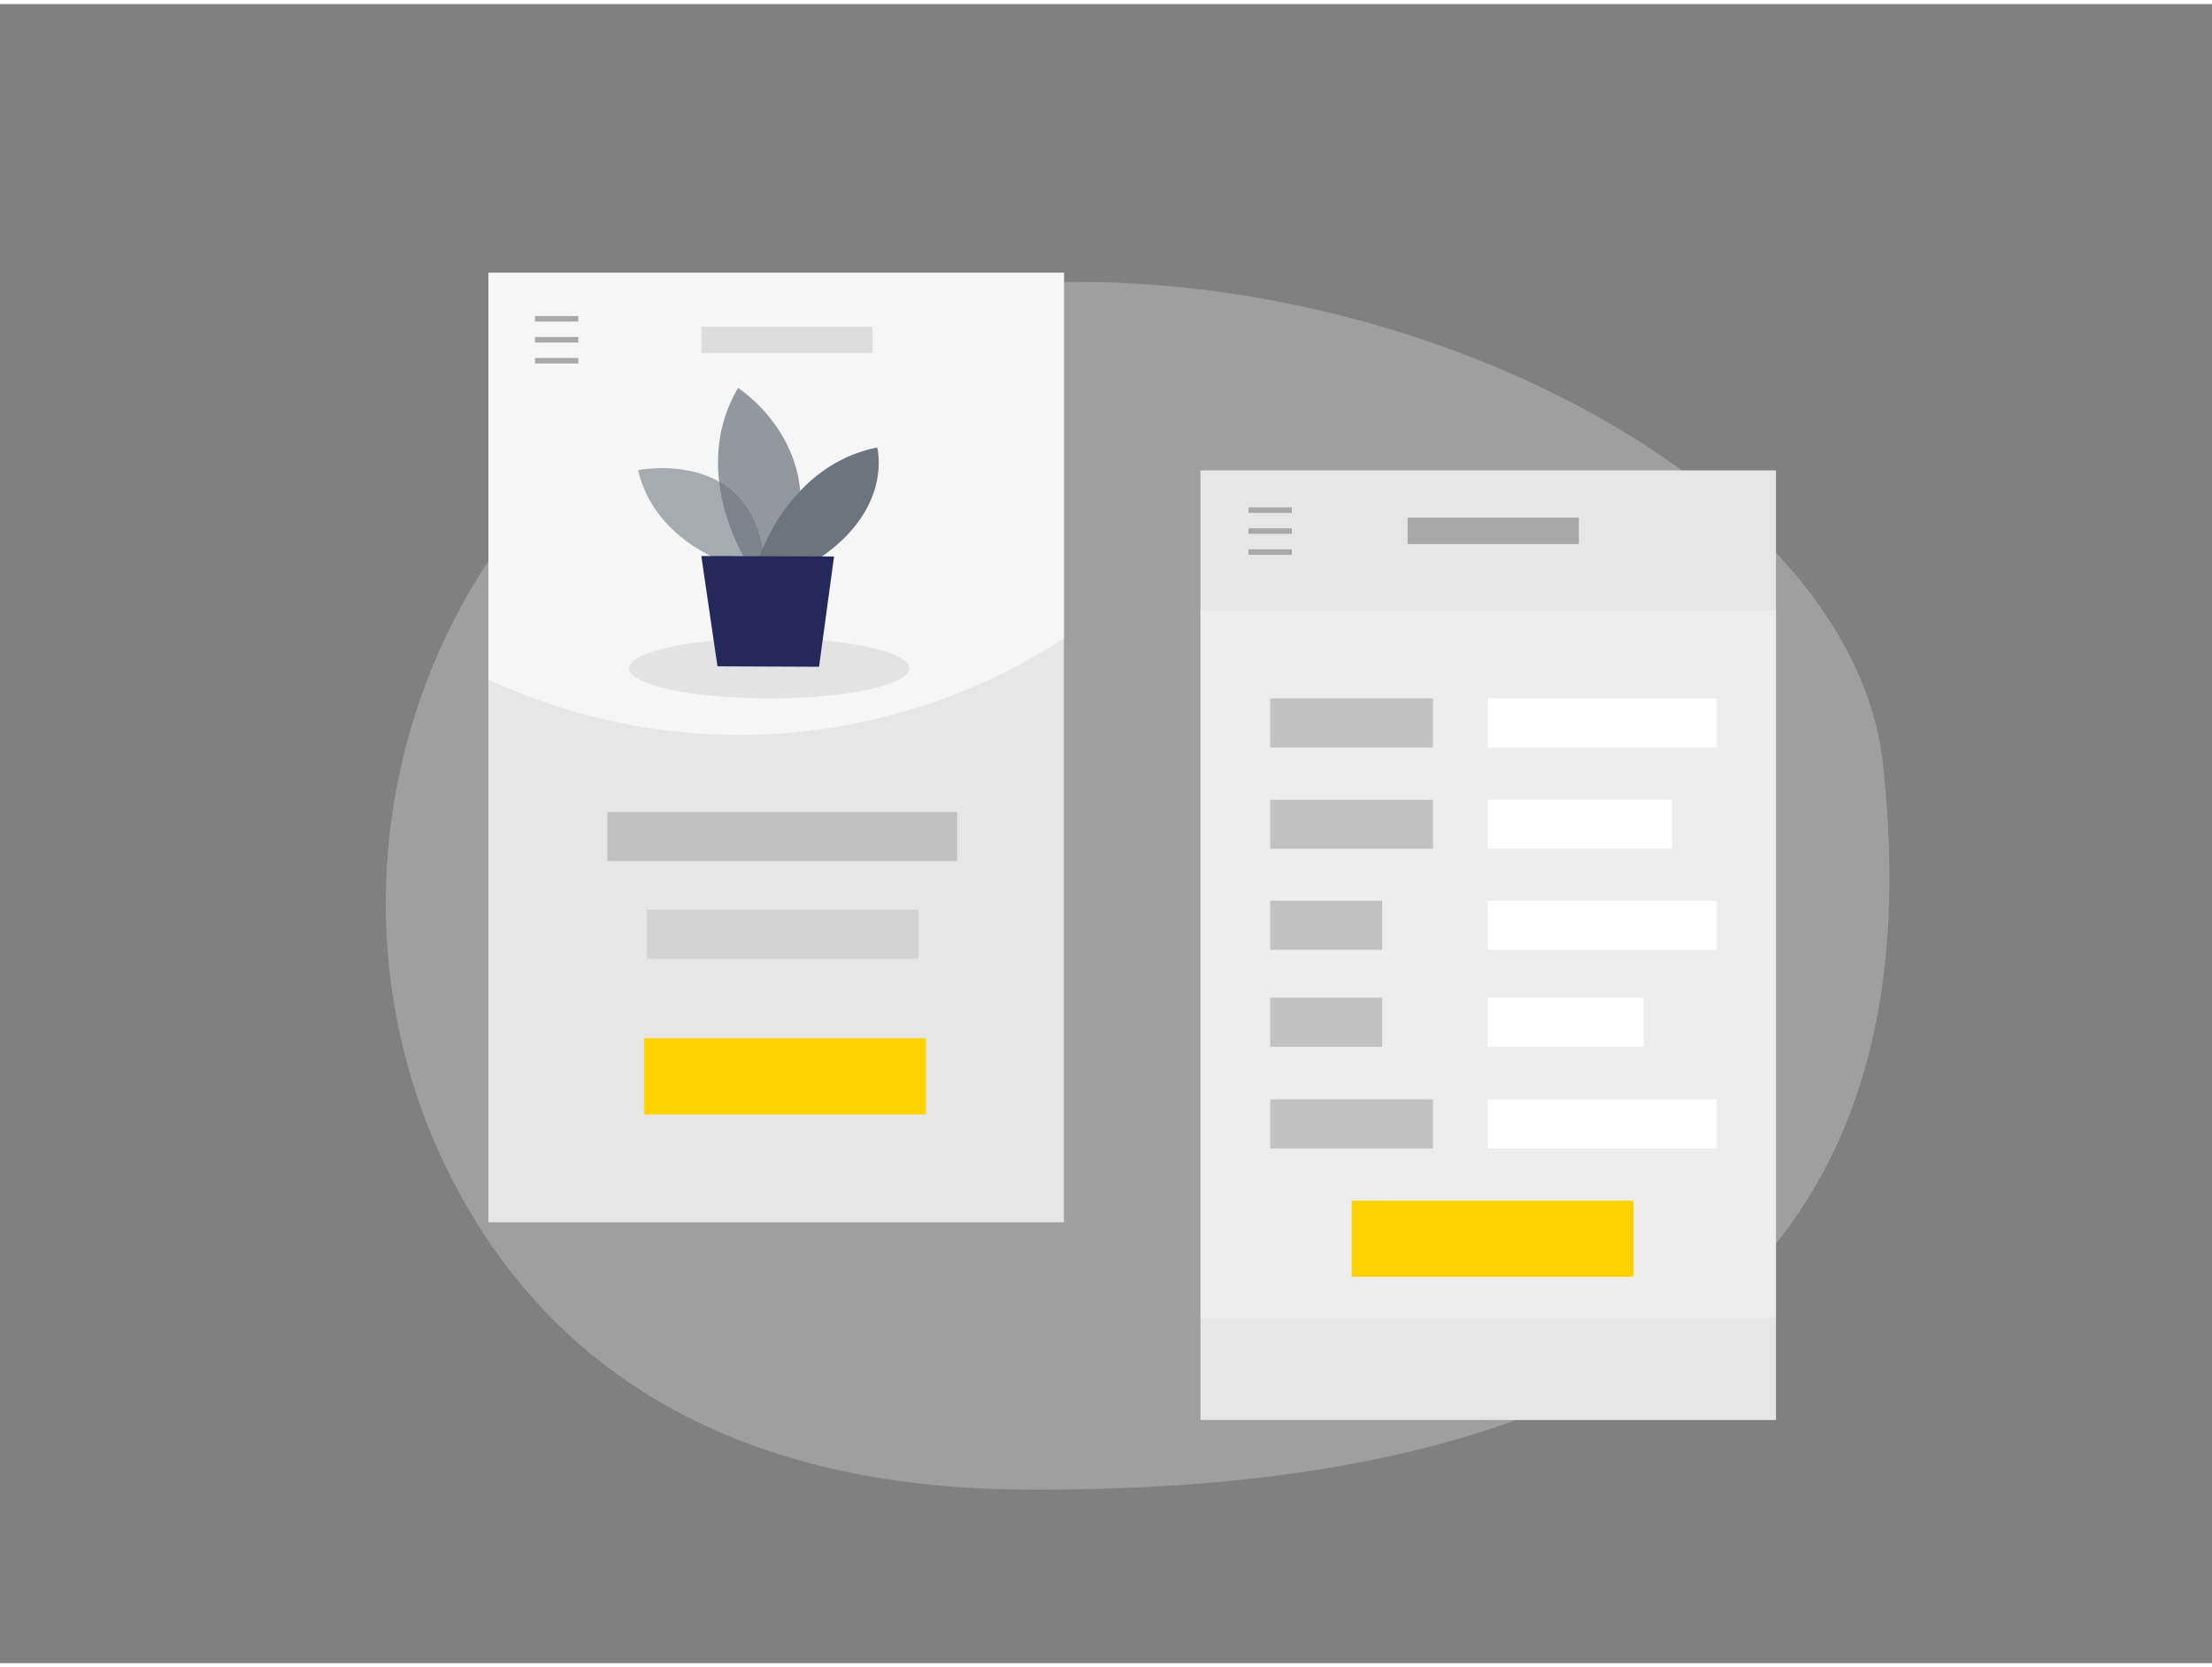 <svg id="Layer_1" data-name="Layer 1" xmlns="http://www.w3.org/2000/svg" viewBox="0 0 400 300" width="406" height="306" class="illustration styles_illustrationTablet__1DWOa"><rect x="0" y="0" width="400" height="300" fill="#808080" stroke="none"/><path d="M130.43,63.9C72,92,51.49,168.22,87.91,223.05c16.36,24.63,45.51,45.25,97.21,45.57,145.72.92,161.89-71.71,155.36-131.33C333.69,75.34,211.36,25,130.43,63.9Z" fill="#e6e6e6" opacity="0.3"></path><rect x="88.32" y="48.58" width="104.07" height="171.71" fill="#e6e6e6"></rect><rect x="217.08" y="84.32" width="104.07" height="171.71" fill="#e6e6e6"></rect><path d="M88.32,122.15l1.59.7a107.48,107.48,0,0,0,102.49-8.19h0V48.58H88.32Z" fill="#fff" opacity="0.66"></path><line x1="225.77" y1="91.51" x2="233.61" y2="91.51" fill="none" stroke="#a8a8a8" stroke-miterlimit="10"></line><line x1="225.77" y1="95.3" x2="233.61" y2="95.3" fill="none" stroke="#a8a8a8" stroke-miterlimit="10"></line><line x1="225.77" y1="99.09" x2="233.61" y2="99.09" fill="none" stroke="#a8a8a8" stroke-miterlimit="10"></line><line x1="96.74" y1="56.91" x2="104.58" y2="56.91" fill="none" stroke="#a8a8a8" stroke-miterlimit="10"></line><line x1="96.74" y1="60.7" x2="104.58" y2="60.7" fill="none" stroke="#a8a8a8" stroke-miterlimit="10"></line><line x1="96.74" y1="64.49" x2="104.58" y2="64.49" fill="none" stroke="#a8a8a8" stroke-miterlimit="10"></line><rect x="254.53" y="92.87" width="30.98" height="4.77" fill="#a8a8a8"></rect><rect x="126.82" y="58.32" width="30.98" height="4.77" fill="#a8a8a8" opacity="0.32"></rect><rect x="217.08" y="109.55" width="104.07" height="128" fill="#fff" opacity="0.3"></rect><rect x="229.69" y="125.55" width="29.44" height="8.88" fill="#c1c1c1"></rect><rect x="109.82" y="146.1" width="63.26" height="8.88" fill="#c1c1c1"></rect><rect x="116.97" y="163.74" width="49.09" height="8.88" fill="#c1c1c1" opacity="0.51"></rect><rect x="269.01" y="125.55" width="41.44" height="8.88" fill="#fff"></rect><rect x="229.69" y="198.06" width="29.44" height="8.88" fill="#c1c1c1"></rect><rect x="269.01" y="198.06" width="41.44" height="8.88" fill="#fff"></rect><rect x="229.69" y="143.87" width="29.44" height="8.88" fill="#c1c1c1"></rect><rect x="269.01" y="143.87" width="33.36" height="8.88" fill="#fff"></rect><rect x="229.69" y="162.13" width="20.25" height="8.88" fill="#c1c1c1"></rect><rect x="269.01" y="162.13" width="41.44" height="8.88" fill="#fff"></rect><rect x="229.69" y="179.67" width="20.25" height="8.88" fill="#c1c1c1"></rect><rect x="269.01" y="179.67" width="28.25" height="8.88" fill="#fff"></rect><rect x="244.41" y="216.36" width="50.98" height="13.79" fill="#ffd200"></rect><rect x="116.46" y="187" width="50.98" height="13.79" fill="#ffd200"></rect><path d="M132.9,101.59s-14.39-3.93-17.52-17.32c0,0,22.3-4.51,22.93,18.5Z" fill="#6c757d" opacity="0.58"></path><path d="M134.66,100.16s-10-15.89-1.2-30.75c0,0,16.95,10.76,9.42,30.79Z" fill="#6c757d" opacity="0.73"></path><ellipse cx="139.09" cy="120.11" rx="25.32" ry="5.45" opacity="0.08"></ellipse><path d="M137.25,100.17s5.32-16.78,21.37-20c0,0,3,10.9-10.39,20Z" fill="#6c757d"></path><polygon points="126.82 99.8 129.74 119.75 148.11 119.83 150.82 99.89 126.82 99.8" fill="#24285b"></polygon></svg>